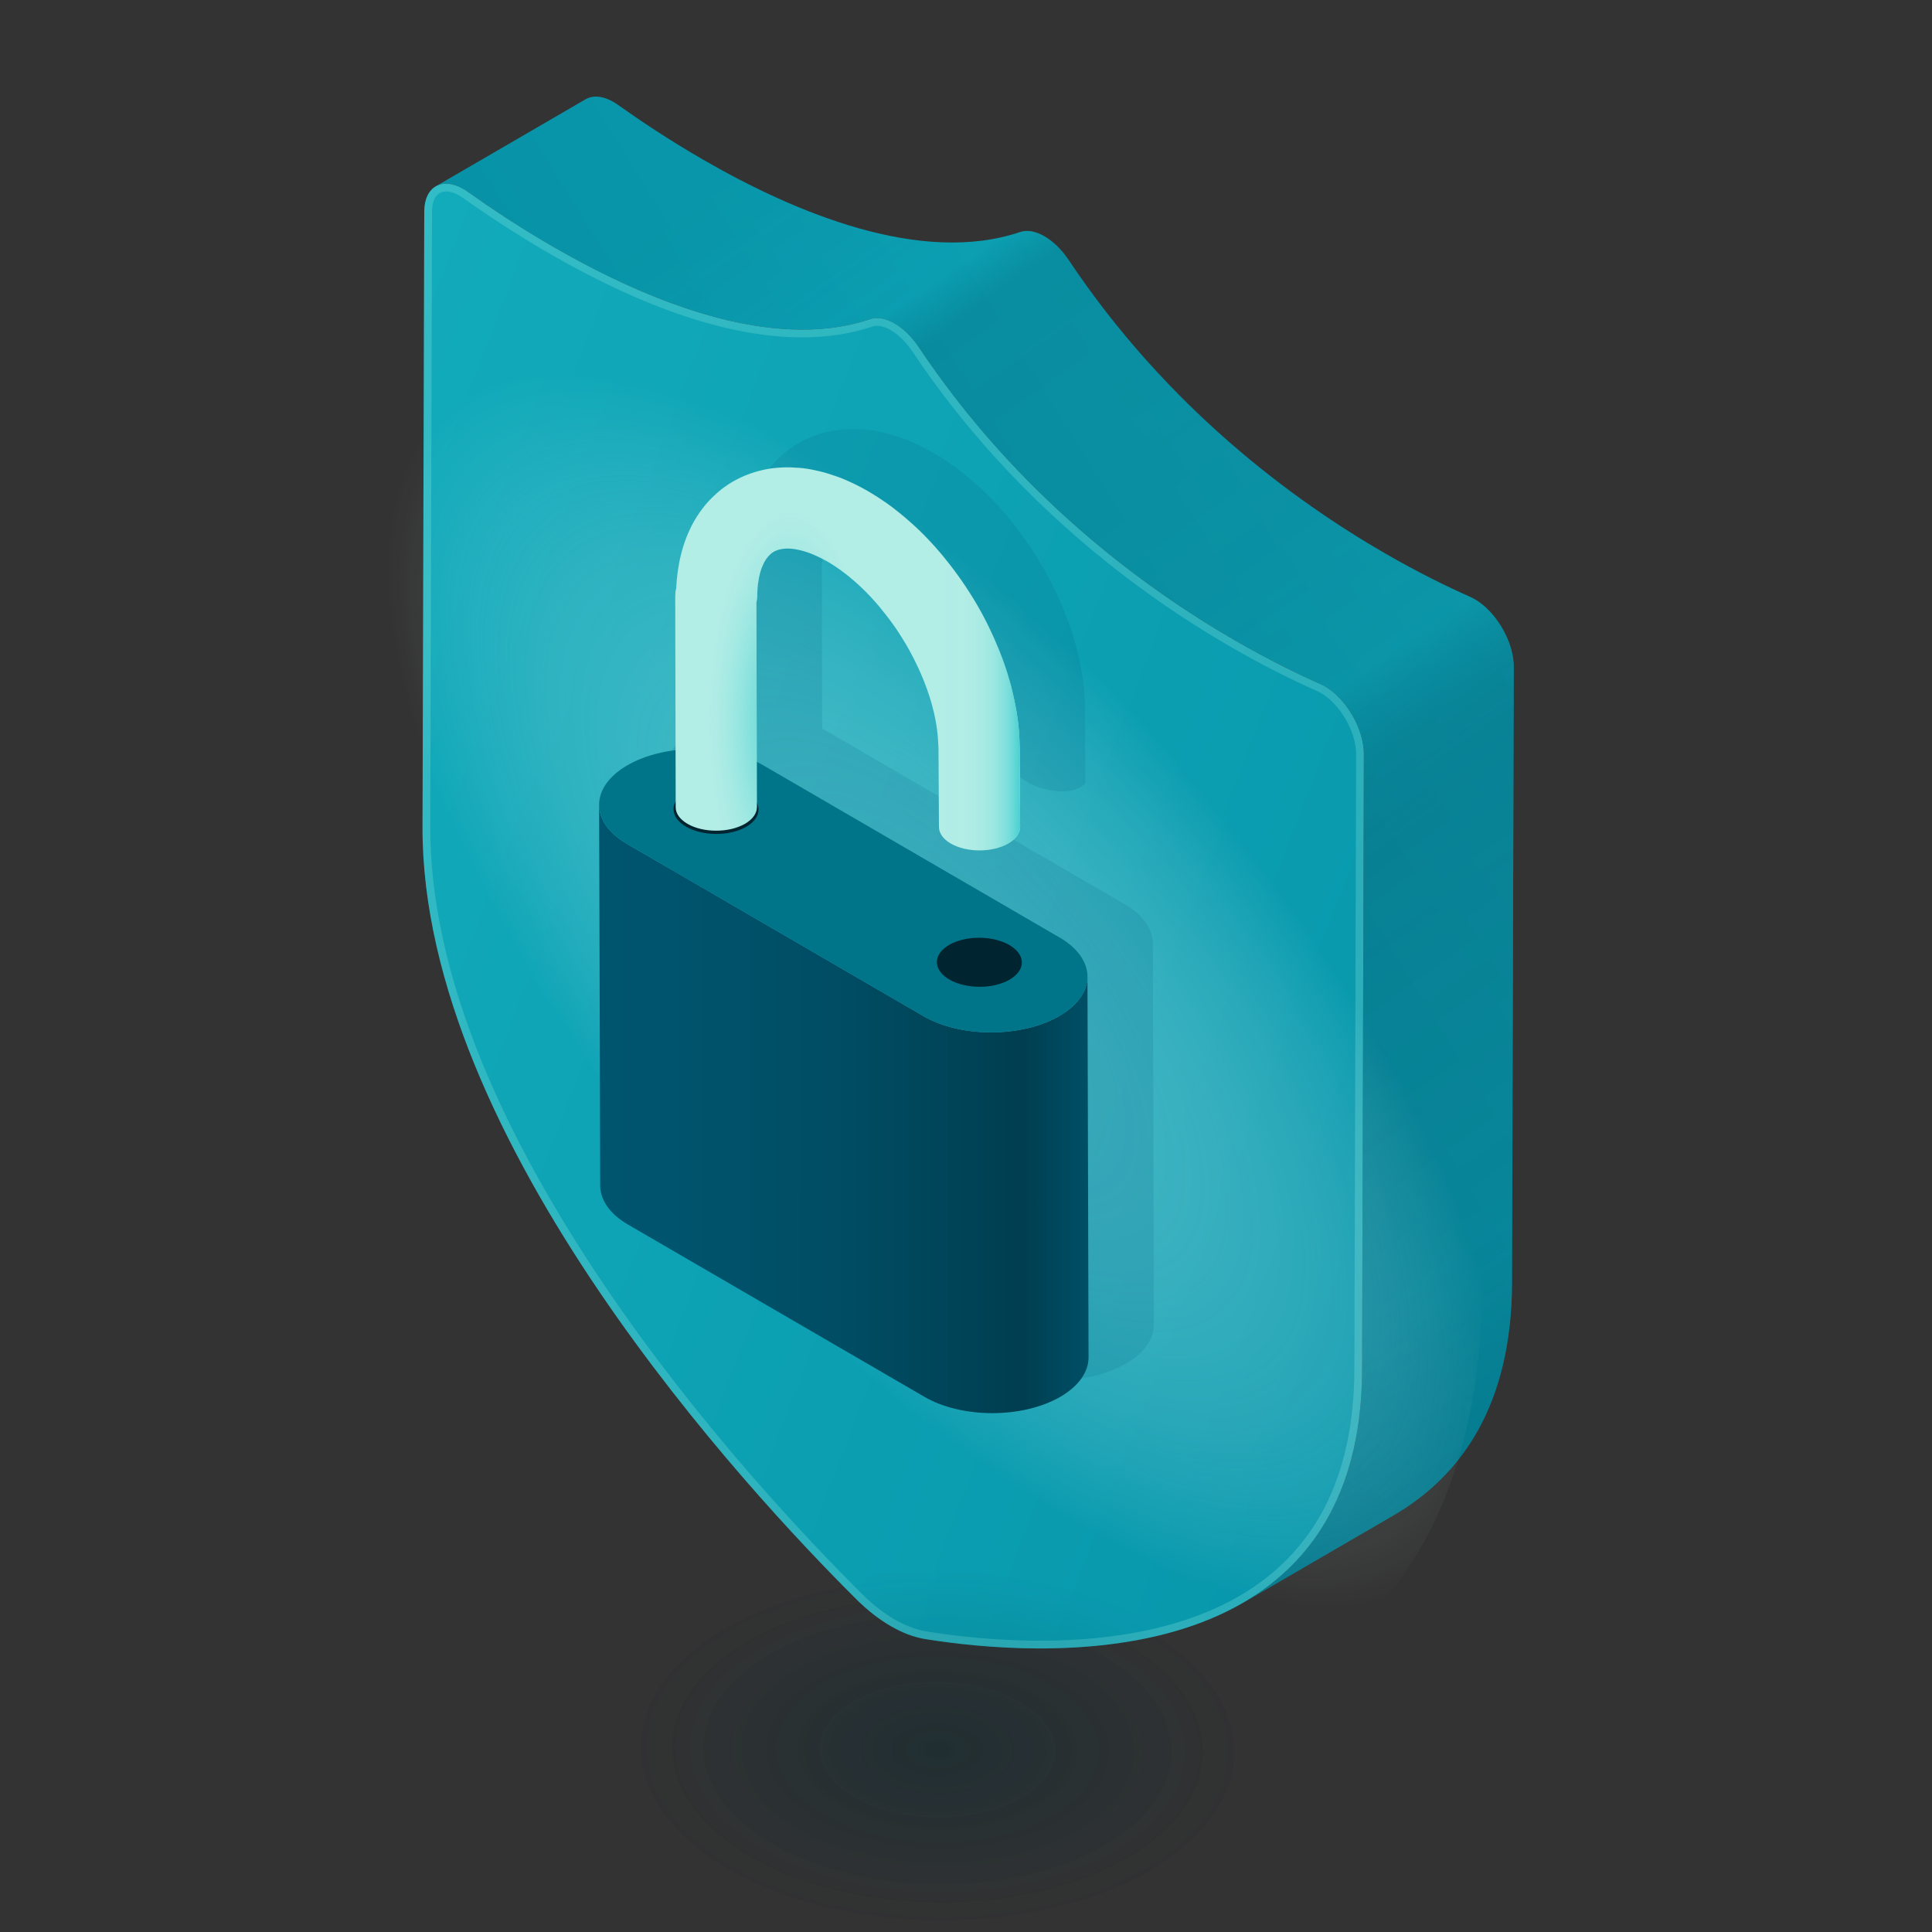 <?xml version="1.0" encoding="UTF-8"?><svg xmlns="http://www.w3.org/2000/svg" xmlns:xlink="http://www.w3.org/1999/xlink" viewBox="0 0 2500 2500"><rect x="0" y="0" width="2500" height="2500" fill="#333333" stroke="none"/><defs><style>.cls-1{fill:url(#linear-gradient-2);}.cls-2{fill:rgba(0,99,127,.15);}.cls-3{fill:url(#radial-gradient-4);}.cls-4{fill:#95eee5;}.cls-5{fill:url(#Nueva_muestra_de_degradado_8-2);}.cls-6{fill:#00758a;}.cls-7{fill:url(#radial-gradient);}.cls-8{fill:url(#Nueva_muestra_de_degradado_8);}.cls-9{isolation:isolate;}.cls-9,.cls-10{fill:none;}.cls-11{fill:url(#radial-gradient-2);mix-blend-mode:overlay;opacity:.34;}.cls-12{fill:url(#radial-gradient-3);}.cls-13{fill:url(#Degradado_sin_nombre_6);fill-opacity:.72;}.cls-14{fill:#b2ede6;}.cls-10{opacity:.25;}.cls-15{fill:rgba(0,85,132,.1);}.cls-16{fill:#002530;}.cls-17{fill:url(#linear-gradient);}</style><radialGradient id="radial-gradient" cx="1624.84" cy="467.39" fx="1624.84" fy="467.39" r="404.83" gradientTransform="translate(2063.16 1436.39) rotate(119.64) scale(.82 .7) skewX(-26.4)" gradientUnits="userSpaceOnUse"><stop offset="0" stop-color="#002530" stop-opacity=".2"/><stop offset=".13" stop-color="#002530" stop-opacity=".17"/><stop offset="1" stop-color="#002530" stop-opacity="0"/></radialGradient><linearGradient id="Nueva_muestra_de_degradado_8" x1="2395.72" y1="346.5" x2="106.69" y2="1771.42" gradientUnits="userSpaceOnUse"><stop offset="0" stop-color="#12abbb"/><stop offset=".72" stop-color="#0592a8"/><stop offset="1" stop-color="#0088a1"/></linearGradient><linearGradient id="Degradado_sin_nombre_6" x1="-3754.14" y1="236.83" x2="-4930.1" y2="1905.23" gradientTransform="translate(-2827.82) rotate(-180) scale(1 -1)" gradientUnits="userSpaceOnUse"><stop offset="0" stop-color="#004a5f" stop-opacity=".1"/><stop offset=".13" stop-color="#004a5f" stop-opacity="0"/><stop offset=".16" stop-color="#004a5f" stop-opacity=".3"/><stop offset=".39" stop-color="#004a5f" stop-opacity=".25"/><stop offset=".49" stop-color="#004a5f" stop-opacity=".2"/><stop offset=".51" stop-color="#004a5f" stop-opacity=".33"/><stop offset=".54" stop-color="#004a5f" stop-opacity=".46"/><stop offset=".58" stop-color="#004a5f" stop-opacity=".5"/><stop offset=".84" stop-color="#004a5f" stop-opacity=".4"/><stop offset=".85" stop-color="#004a5f" stop-opacity=".42"/><stop offset=".98" stop-color="#004a5f" stop-opacity=".6"/></linearGradient><linearGradient id="Nueva_muestra_de_degradado_8-2" x1="304.4" y1="936.29" x2="3083.63" y2="2000.37" xlink:href="#Nueva_muestra_de_degradado_8"/><radialGradient id="radial-gradient-2" cx="-33356.82" cy="-15954.74" fx="-33356.82" fy="-15954.74" r="11039.09" gradientTransform="translate(-553.55 -1580.13) rotate(-107.29) scale(.11 -.05) skewX(-12.73)" gradientUnits="userSpaceOnUse"><stop offset="0" stop-color="#d5f8f5" stop-opacity=".8"/><stop offset=".13" stop-color="#d5f8f5" stop-opacity=".79"/><stop offset=".24" stop-color="#d6f8f5" stop-opacity=".74"/><stop offset=".35" stop-color="#d8f8f5" stop-opacity=".67"/><stop offset=".45" stop-color="#dbf9f6" stop-opacity=".57"/><stop offset=".55" stop-color="#def9f7" stop-opacity=".44"/><stop offset=".65" stop-color="#e2faf8" stop-opacity=".28"/><stop offset=".75" stop-color="#e7fbf9" stop-opacity=".09"/><stop offset=".79" stop-color="#eafcfa" stop-opacity="0"/></radialGradient><radialGradient id="radial-gradient-3" cx="1624.84" cy="467.39" fx="1624.84" fy="467.39" r="404.83" gradientTransform="translate(2063.16 1436.39) rotate(119.64) scale(.82 .7) skewX(-26.4)" xlink:href="#radial-gradient"/><linearGradient id="linear-gradient" x1="6469.73" y1="1435.02" x2="7511.67" y2="1435.02" gradientTransform="translate(8040.82) rotate(-180) scale(1 -1)" gradientUnits="userSpaceOnUse"><stop offset=".12" stop-color="#005770"/><stop offset=".24" stop-color="#003e50"/><stop offset=".29" stop-color="#004255"/><stop offset=".47" stop-color="#004d64"/><stop offset=".68" stop-color="#00546d"/><stop offset="1" stop-color="#005770"/></linearGradient><linearGradient id="linear-gradient-2" x1="6717.79" y1="852.57" x2="6821.55" y2="852.57" gradientTransform="translate(8040.82) rotate(-180) scale(1 -1)" gradientUnits="userSpaceOnUse"><stop offset=".04" stop-color="#4dd2d2"/><stop offset=".09" stop-color="#4dd2d2" stop-opacity=".82"/><stop offset=".15" stop-color="#4dd2d2" stop-opacity=".63"/><stop offset=".22" stop-color="#4dd2d2" stop-opacity=".46"/><stop offset=".3" stop-color="#4dd2d2" stop-opacity=".32"/><stop offset=".38" stop-color="#4dd2d2" stop-opacity=".2"/><stop offset=".48" stop-color="#4dd2d2" stop-opacity=".11"/><stop offset=".58" stop-color="#4dd2d2" stop-opacity=".05"/><stop offset=".72" stop-color="#4dd2d2" stop-opacity=".01"/><stop offset="1" stop-color="#4dd2d2" stop-opacity="0"/></linearGradient><radialGradient id="radial-gradient-4" cx="7018.61" cy="930.53" fx="7018.61" fy="930.53" r="104.39" gradientTransform="translate(8040.82 -1478.06) rotate(-180) scale(1 -2.59)" gradientUnits="userSpaceOnUse"><stop offset=".11" stop-color="#4dd2d2"/><stop offset=".24" stop-color="#4dd2d2" stop-opacity=".8"/><stop offset=".44" stop-color="#4dd2d2" stop-opacity=".52"/><stop offset=".62" stop-color="#4dd2d2" stop-opacity=".29"/><stop offset=".78" stop-color="#4dd2d2" stop-opacity=".13"/><stop offset=".91" stop-color="#4dd2d2" stop-opacity=".04"/><stop offset="1" stop-color="#4dd2d2" stop-opacity="0"/></radialGradient></defs><g class="cls-9"><g id="Innactive"><ellipse class="cls-7" cx="1211.94" cy="2266.11" rx="233.88" ry="405.11" transform="translate(-1061.76 3463.77) rotate(-89.64)"/><path class="cls-8" d="m563.82,241.16c9.24-5.37,21.99-4.59,35.88,3.43,1.96,1.13,3.94,2.4,5.94,3.83,28.66,20.38,66.68,45.8,110.29,70.99,119.91,69.23,282.3,136.76,410.21,93.52,9.17-3.1,20.27-.89,31.36,5.52,11.09,6.4,22.17,16.99,31.29,30.65,127.23,190.53,289.52,310.47,409.42,379.69,43.63,25.19,81.64,43.66,110.31,56.38,2,.89,3.98,1.9,5.94,3.03,27.56,15.91,50.46,55.02,50.37,87.53l-2.26,796.3c-.45,159.23-65.84,250.72-153.65,301.75l193.99-112.73c87.8-51.03,153.2-142.52,153.65-301.75l2.26-796.3c.09-32.51-22.81-71.62-50.37-87.53-1.96-1.13-3.94-2.14-5.94-3.03-28.67-12.72-66.69-31.19-110.31-56.38-119.9-69.22-282.19-189.16-409.42-379.69-9.12-13.66-20.2-24.25-31.29-30.65-11.09-6.4-22.19-8.62-31.36-5.52-127.9,43.24-290.3-24.29-410.21-93.52-43.62-25.18-81.63-50.61-110.29-70.99-2-1.42-3.98-2.7-5.94-3.83-13.89-8.02-26.64-8.8-35.88-3.43l-193.99,112.73Z"/><path class="cls-13" d="m563.82,241.16c9.24-5.37,1132.9,1781.58,1045.09,1832.61l193.99-112.73c87.8-51.03,153.2-142.52,153.65-301.75l2.26-796.3c.09-32.51-22.81-71.62-50.37-87.53-1.96-1.13-3.94-2.14-5.94-3.03-28.67-12.72-66.69-31.19-110.31-56.38-119.9-69.22-282.19-189.16-409.42-379.69-9.12-13.66-20.2-24.25-31.29-30.65-11.09-6.4-22.19-8.62-31.36-5.52-127.9,43.24-290.3-24.29-410.21-93.52-43.62-25.18-81.63-50.61-110.29-70.99-2-1.42-3.98-2.7-5.94-3.83-13.89-8.02-26.64-8.8-35.88-3.43l-193.99,112.73Z"/><g class="cls-9"><path class="cls-5" d="m1157.49,418.44c-11.09-6.4-22.19-8.62-31.36-5.52-127.9,43.24-290.3-24.29-410.21-93.52-43.62-25.18-81.64-50.61-110.29-70.99-2-1.42-3.98-2.7-5.94-3.83-27.55-15.91-50.61-3.33-50.7,29.18l-2.26,796.3c-1.15,406.37,421.76,860.56,561.66,999.65,14.33,14.23,29.33,25.87,44.33,34.53,15.01,8.67,30.02,14.36,44.38,16.69,140.18,22.61,564.28,57.44,565.43-348.92l2.26-796.3c.09-32.51-22.81-71.62-50.37-87.53-1.96-1.13-3.94-2.14-5.94-3.03-28.67-12.72-66.69-31.19-110.31-56.38-119.9-69.22-282.19-189.16-409.42-379.69-9.12-13.66-20.2-24.25-31.29-30.65Z"/><g class="cls-10"><path class="cls-4" d="m577.18,247.73c5.21,0,11.27,1.91,17.53,5.52,1.69.98,3.42,2.09,5.14,3.31,36.5,25.96,73.88,50.01,111.09,71.5,124.67,71.98,234.73,108.48,327.13,108.48,32.81,0,63.52-4.76,91.28-14.14,1.68-.57,3.55-.86,5.55-.86,5.21,0,11.3,1.92,17.6,5.56,10.05,5.8,19.99,15.59,27.97,27.54,129.79,194.37,296.09,315.45,412.73,382.8,37.25,21.51,74.68,40.64,111.26,56.86,1.65.73,3.33,1.59,4.99,2.55,24.67,14.25,45.45,50.35,45.37,78.84l-2.26,796.3c-.2,70.09-13.41,130.68-39.27,180.07-22.7,43.36-55.66,79.05-97.95,106.08-36.61,23.4-80.82,40.73-131.4,51.51-41.84,8.92-88.32,13.45-138.15,13.45-59.87,0-113.03-6.55-147.06-12.03-13.09-2.13-26.88-7.33-40.99-15.48-14.41-8.32-28.64-19.41-42.28-32.96-71.89-71.48-210.69-218.25-332.49-398.12-68.17-100.67-121.79-198.29-159.36-290.16-44.63-109.12-67.12-211.49-66.86-304.26l2.26-796.3c.02-7.84,1.84-26.07,18.17-26.07h0m0-10c-16.53,0-28.11,13.03-28.17,36.04l-2.26,796.3c-1.15,406.37,421.76,860.56,561.66,999.65,14.33,14.23,29.33,25.87,44.33,34.53,15.01,8.67,30.03,14.36,44.39,16.69,35.3,5.69,88.64,12.16,148.67,12.16,178.33,0,415.91-57.06,416.77-361.09l2.26-796.3c.09-32.51-22.81-71.62-50.37-87.53-1.96-1.13-3.94-2.14-5.94-3.03-28.67-12.72-66.69-31.19-110.31-56.38-119.9-69.22-282.19-189.16-409.42-379.69-9.12-13.66-20.2-24.25-31.29-30.65-7.75-4.47-15.5-6.9-22.6-6.9-3.06,0-6,.45-8.76,1.39-27.97,9.46-57.61,13.62-88.08,13.62-108.84,0-228.45-53.05-322.13-107.14-43.62-25.18-81.64-50.61-110.29-70.99-2-1.42-3.98-2.7-5.94-3.83-8.05-4.64-15.71-6.86-22.53-6.86h0Z"/></g></g><g id="inner_glow_front"><ellipse class="cls-11" cx="1153.95" cy="1218.34" rx="621.56" ry="1076.64" transform="translate(-457.55 750.33) rotate(-30.36)"/></g><ellipse class="cls-12" cx="1211.94" cy="2266.11" rx="233.88" ry="405.11" transform="translate(-1061.76 3463.77) rotate(-89.64)"/><g id="Lock_Grey"><path class="cls-15" d="m959.49,793.71s-.01-.04-.01-.06c-.04-.11-.13-.21-.16-.33.04.13.13.26.18.39Z"/><path class="cls-2" d="m1491.76,1220.83c0,.06,0,.12,0,.17.02-18.35-11.99-36.68-36.08-50.68l-51.14-29.72h0s-105.22-61.15-105.22-61.15h0s-227.22-132.04-227.22-132.04c-2.65-1.54-5.41-2.99-8.24-4.36l-.41-213.06c.05-.16.13-.31.18-.47.26-.84.25-1.69.39-2.53.18-1.07.5-2.13.49-3.2.09-3.53.16-7.83.42-11.88.07-.99.15-1.98.25-3.03.03-.33.07-.66.11-.98.09-.89.22-1.81.34-2.74.43-2.93.85-5.54,1.36-8.1.3-1.42.64-2.86,1.01-4.31.07-.28.13-.55.21-.84.35-1.31.79-2.63,1.22-3.95.21-.64.37-1.21.6-1.89.12-.34.26-.62.38-.95.65-1.78,1.38-3.46,2.15-5.05.33-.67.65-1.3.98-1.92,3.11-5.8,7.02-10.32,11.75-13.37,1.1-.68,2.34-1.14,3.48-1.75.13-.06.26-.1.39-.16.98-.4,1.98-.74,2.99-1.04.34-.1.67-.2,1.04-.28.55-.15,1.11-.26,1.66-.37.69-.14,1.4-.28,2.21-.42.68-.1,1.36-.18,2.04-.25,3.5-.33,8.78-.18,10.87.09,1.63.21,3.31.47,5.02.76,7.49,1.37,14.42,3.55,20.79,6.14.69.29,1.46.63,2.19.94,2.59,1.11,5.13,2.26,7.54,3.45.24.12.47.22.71.34,3,1.51,5.86,3.05,8.56,4.56.54.3,1.22.7,1.87,1.07.82.48,1.64.96,2.44,1.45.55.33,1.08.65,1.67,1.02,7.67,4.82,14.5,9.9,19.7,13.98.14.11.27.21.41.32.66.52,1.22.97,1.82,1.46,5.93,4.79,12.42,10.48,19.29,17.17.35.35.69.69,1.04,1.04,1.9,1.87,3.82,3.81,5.76,5.83.34.36.72.73,1.05,1.08,3.88,4.08,7.86,8.55,11.87,13.26,4.88,5.92,10.34,12.88,14.97,18.95,3.83,5.22,7.67,10.65,11.47,16.49,4.19,6.71,6.75,10.82,8.6,13.87,5.65,9.57,14.43,25.7,22.56,45.73.28.69.56,1.38.83,2.07,1.17,2.94,2.32,5.95,3.45,9.04.3.84.59,1.68.89,2.52,1.02,2.88,2.02,5.81,2.98,8.8.82,2.58,1.62,5.15,2.35,7.7.3,1.05.59,2.07.86,3.08.88,3.22,1.72,6.43,2.46,9.62.1.45.2.86.3,1.27.76,3.32,1.42,6.62,2.02,9.91.16.91.32,1.82.49,2.78.93,5.42,1.61,10.78,2.12,16.08.45,5.58.8,11.71.98,16.65,0,0,0,.02,0,.03l.05,36.79s-2.94,48.07,46.4,63.26c45.23,13.92,58.81-5.77,58.81-5.77l-.21-94.67s.02-.1.02-.15c0-.12,0-.23,0-.35,0-.02,0-.03,0-.05,0-.22-.01-.44-.02-.66v-.83s-.01.05-.01.08c0,0,0-.02,0-.03-.05-3.39-.15-6.71-.3-9.97-.07-2.03-.16-4.01-.29-5.77-.02-.3-.05-.66-.07-.98-.07-1.02-.16-2.04-.23-3.06-.13-1.68-.28-3.39-.44-5.16-.1-1.07-.2-2.14-.31-3.21-.21-2.07-.45-4.07-.71-6-1.55-12.14-3.94-24.54-7.33-38.51-.11-.48-.22-1.03-.33-1.5-.82-3.63-2.02-7.9-3.25-12.06-1.71-6.03-3.52-11.81-5.4-17.33-.89-2.64-1.88-5.49-2.99-8.57-.25-.7-.51-1.35-.76-2.03-1.03-2.78-2.12-5.66-3.34-8.75-.04-.11-.08-.21-.13-.32-1.7-4.3-3.64-8.9-5.74-13.71-.81-1.85-1.57-3.59-2.3-5.2-.62-1.38-1.23-2.73-1.88-4.14-.97-2.11-1.84-3.97-2.54-5.45-7.72-16.42-16.54-32.08-25.85-46.75-.05-.09-.11-.17-.16-.25-2.19-3.44-4.4-6.83-6.63-10.15-.22-.32-.43-.65-.65-.97-2.16-3.19-4.33-6.32-6.52-9.4-.32-.45-.63-.9-.95-1.35-2.2-3.07-4.41-6.09-6.63-9.03-8.92-11.89-18.19-23.09-27.3-32.97-5.62-6.17-11.08-11.8-16.23-16.77-1.39-1.36-2.76-2.66-4.03-3.8-.02-.01-.03-.03-.05-.04-.37-.34-.76-.72-1.12-1.06-5.42-4.98-14.81-13.55-27.32-23.19-.26-.2-.55-.45-.8-.65-2.74-2.18-5.82-4.42-8.96-6.62,0,0-.02-.01-.03-.02-1.17-.82-2.33-1.63-3.51-2.43-12.58-8.74-27.38-17.66-43.97-25.23-8.84-4.13-14.57-6.22-17.71-7.29-.26-.09-.53-.18-.79-.27-.16-.05-.39-.14-.53-.18-.21-.07-.46-.15-.67-.22-6.76-2.37-13.72-4.5-20.91-6.21-1.13-.27-2.2-.45-3.31-.7-.7-.17-1.47-.37-2.14-.52-5.99-1.35-14.11-2.63-20.24-3.05-2.58-.18-5.65-.38-9.1-.51-.42-.02-.83-.02-1.24-.04-6.69-.21-14.78-.08-23.9,1.08-.37.05-.79.08-1.14.13-.09.01-.17.04-.26.05-2.93.4-5.93.88-9.05,1.53-1.7.35-3.26.75-4.85,1.14-.77.19-1.57.35-2.33.55-4.84,1.26-9.2,2.65-13.08,4.08-.03.01-.07.02-.1.03-9.61,3.56-16.36,7.33-20.74,9.78-2.6,1.46-6.36,3.78-10.78,6.99-.29.21-.58.43-.88.64-2.22,1.65-4.6,3.53-7.1,5.66-.44.38-.88.76-1.32,1.14-3.56,3.1-7.3,6.64-11.13,10.79-1.28,1.38-2.47,2.78-3.64,4.17-.09.1-.17.18-.26.28-.06.07-.11.14-.17.21-.64.76-1.23,1.51-1.84,2.27-3.56,4.39-6.66,8.8-9.29,13-4,6.3-6.49,11.2-7.24,12.74-.73,1.5-1.62,3.34-2.57,5.39-.26.54-.54,1.13-.77,1.62-.14.29-1.6,3.45-3.52,8.52-.17.43-.33.88-.5,1.33-.34.92-.68,1.87-1.05,2.9-.42,1.2-.84,2.43-1.27,3.72-.2.59-.39,1.2-.58,1.82-.46,1.44-.91,2.91-1.35,4.46-.28.98-.56,1.99-.84,3.02-.33,1.22-.66,2.44-.98,3.72-.36,1.45-.7,2.94-1.05,4.46-.16.72-.34,1.37-.49,2.1-.11.54-.19,1.04-.3,1.57-.12.58-.26,1.12-.37,1.72-.09.49-.17,1.07-.26,1.57-2,10.6-2.99,20.25-3.45,28.16-.02.18-.04.39-.06.57-.12,1.31-.19,2.75-.24,4.23-1.18,3.19-1.31,6.44-.71,9.67-.2-1.07-.53-2.13-.53-3.21l.4,209c-22.79,2.77-44.53,9.26-62.28,19.51-25.15,14.52-37.34,33.73-36.57,52.79-.02-.52-.07-1.05-.07-1.57l1.4,492.72c.05,18.29,12.06,36.55,36.07,50.5l383.58,222.91c48.34,28.09,127,28.06,175.61,0,24.49-14.14,36.72-32.69,36.66-51.21l-1.4-492.72Z"/><path class="cls-17" d="m811.33,1091.92l383.58,222.91c48.34,28.09,127,28.06,175.61,0,24.49-14.14,36.72-32.69,36.66-51.21l1.4,492.72c.05,18.52-12.18,37.08-36.66,51.21-48.6,28.06-127.26,28.09-175.61,0l-383.58-222.91c-24.01-13.95-36.02-32.21-36.07-50.5l-1.4-492.72c.05,18.29,12.06,36.55,36.07,50.5Z"/><path class="cls-6" d="m811.9,990.21c-48.6,28.06-48.92,73.62-.57,101.72l383.58,222.91c48.34,28.09,127,28.06,175.61,0,48.66-28.09,48.92-73.62.57-101.72l-383.58-222.91c-48.34-28.09-126.95-28.09-175.61,0Z"/></g><ellipse class="cls-16" cx="926.54" cy="1047.38" rx="31.75" ry="55" transform="translate(-126.65 1967.32) rotate(-89.64)"/><ellipse class="cls-16" cx="1267.28" cy="1245.19" rx="31.75" ry="55" transform="translate(14.15 2504.61) rotate(-89.64)"/><path class="cls-14" d="m874.99,762.06c.05-1.52.12-2.99.24-4.33.01-.18.04-.39.05-.57.47-7.91,1.46-17.54,3.45-28.14.09-.51.17-1.09.26-1.58.12-.6.25-1.14.37-1.73.11-.53.19-1.04.3-1.58.16-.74.33-1.39.49-2.1.34-1.51.68-2.99,1.04-4.43.32-1.29.65-2.53.98-3.76.28-1.01.55-2.01.82-2.97.45-1.57.91-3.07,1.37-4.53.19-.59.37-1.17.55-1.73.43-1.32.86-2.58,1.29-3.8.36-1.01.69-1.93,1.02-2.83.17-.46.34-.92.51-1.37,1.93-5.07,3.39-8.23,3.52-8.51.23-.48.51-1.07.77-1.6.95-2.06,1.84-3.9,2.57-5.41.75-1.54,3.24-6.43,7.23-12.72,2.62-4.19,5.72-8.59,9.27-12.98.62-.77,1.23-1.54,1.88-2.31.06-.06.1-.13.16-.2.08-.09.16-.17.24-.26,1.18-1.4,2.37-2.8,3.66-4.18,1.27-1.37,2.53-2.64,3.78-3.89,0,0,0,0,.01-.01,2.51-2.52,4.96-4.79,7.33-6.86.45-.4.91-.79,1.36-1.18,2.48-2.11,4.83-3.98,7.04-5.61.31-.23.63-.46.94-.69,4.42-3.21,8.17-5.53,10.78-6.99.9-.5,1.91-1.07,3.02-1.67.79-.44,1.63-.87,2.53-1.35.7-.37,1.46-.74,2.23-1.13.7-.35,1.35-.68,2.1-1.03,1.75-.84,3.63-1.69,5.7-2.56,0,0,0,0,.01,0,1.97-.82,4.12-1.65,6.38-2.46.75-.27,1.52-.52,2.3-.79,1.51-.51,3.08-1.01,4.72-1.5,1.15-.35,2.3-.69,3.51-1.01,1.6-.43,3.3-.83,5.01-1.23,1.11-.26,2.16-.54,3.31-.78.1-.02.19-.05.29-.07,3.08-.64,6.04-1.11,8.93-1.51.14-.02.26-.05.39-.07.36-.05.8-.09,1.17-.13,9.11-1.15,17.19-1.29,23.87-1.08.41.01.8.02,1.22.04,3.45.13,6.53.33,9.11.51,6.12.42,14.24,1.69,20.22,3.04.67.15,1.45.36,2.15.52,1.12.24,2.2.43,3.34.7,7.26,1.73,14.28,3.87,21.09,6.27.15.05.32.1.47.15.1.03.27.09.38.13.33.12.67.22,1,.34,3.14,1.08,8.83,3.16,17.6,7.25,16.63,7.58,31.45,16.51,44.05,25.26,1.18.8,2.33,1.6,3.5,2.42,0,0,.01.01.02.01,3.14,2.2,6.22,4.44,8.96,6.62.25.2.54.45.8.65,12.51,9.64,21.9,18.22,27.32,23.2.37.34.76.72,1.13,1.07.01,0,.02.02.03.03,1.27,1.14,2.63,2.44,4.01,3.79,4.41,4.25,9.04,8.99,13.8,14.13,7.83,8.31,20.88,23.16,35.42,43.35.35.48.7.96,1.05,1.45,1.6,2.23,3.18,4.5,4.81,6.86,12.98,18.8,25.41,39.67,35.86,61.89.71,1.51,1.6,3.41,2.59,5.56.6,1.29,1.15,2.52,1.72,3.78.8,1.78,1.65,3.7,2.55,5.77,1.95,4.47,3.73,8.73,5.33,12.75.14.36.28.68.42,1.04,1.18,2.99,2.23,5.77,3.23,8.48.29.77.56,1.49.85,2.27,1.08,2.98,2.03,5.72,2.89,8.28,1.9,5.59,3.74,11.46,5.48,17.57,1.23,4.16,2.42,8.42,3.25,12.06.11.47.22,1.03.33,1.51,3.39,13.97,5.78,26.37,7.34,38.52.26,1.91.5,3.89.71,5.95.12,1.09.22,2.19.32,3.28.16,1.76.31,3.47.44,5.14.08,1,.16,2,.23,3.01.02.32.05.68.07.99.13,1.77.21,3.75.29,5.78.14,3.23.24,6.51.3,9.87,0,.04.02.08.02.12,0-.03.01-.06.01-.08v1.44s0,.04,0,.05v.05c0,.12,0,.24,0,.37,0,.02,0,.04,0,.06l.6,101.7c.02,7.85-5.15,15.72-15.52,21.7-20.53,11.85-53.86,11.85-74.26,0-10.17-5.91-15.25-13.65-15.27-21.4l-.6-101c0-.13,0-.25,0-.37,0-.07-.03-.13-.03-.2-.18-4.93-.53-11.05-.98-16.62-.51-5.31-1.18-10.67-2.12-16.11-.17-.96-.33-1.88-.49-2.78-.6-3.28-1.27-6.58-2.02-9.9-.1-.42-.19-.83-.3-1.28-.74-3.19-1.58-6.4-2.46-9.62-.27-1-.56-2.02-.86-3.07-.73-2.56-1.53-5.13-2.35-7.71-.96-2.99-1.95-5.91-2.97-8.79-.3-.84-.59-1.69-.9-2.53-1.12-3.09-2.28-6.1-3.45-9.03-.27-.68-.55-1.37-.83-2.06-8.11-19.97-16.87-36.07-22.52-45.65-1.85-3.06-4.42-7.18-8.65-13.96-3.8-5.84-7.63-11.26-11.47-16.48-4.62-6.07-10.09-13.03-14.97-18.96-14.1-16.56-27.63-29.18-39.02-38.39-.6-.48-1.16-.93-1.82-1.45-.13-.11-.26-.2-.39-.31-5.21-4.09-12.05-9.18-19.73-14-.58-.36-1.1-.67-1.64-1-.81-.5-1.64-.98-2.47-1.47-.64-.37-1.32-.77-1.86-1.07-2.71-1.51-5.57-3.05-8.57-4.56-.24-.12-.47-.22-.71-.34-2.41-1.2-4.95-2.35-7.55-3.46-.72-.31-1.48-.66-2.18-.94-6.37-2.59-13.29-4.77-20.78-6.14-1.72-.29-3.4-.55-5.04-.76-2.09-.27-7.35-.42-10.86-.09-.68.07-1.37.15-2.06.25-.82.14-1.53.28-2.22.43-.55.12-1.1.23-1.65.37-.37.09-.71.19-1.05.29-1,.3-1.99.64-2.97,1.04-.13.06-.27.1-.4.16-1.14.61-2.37,1.07-3.48,1.75-4.72,3.04-8.63,7.57-11.74,13.37-.33.61-.65,1.23-.97,1.9-.78,1.61-1.5,3.3-2.16,5.09-.12.32-.25.59-.37.92-.23.67-.38,1.22-.59,1.85-.44,1.34-.88,2.67-1.24,4-.07.26-.12.5-.19.76-.39,1.48-.73,2.94-1.03,4.4-.52,2.56-.93,5.16-1.36,8.09-.12.91-.24,1.83-.34,2.71-.04.34-.08.69-.11,1.04-.1,1.03-.17,1.99-.25,2.96-.26,4.06-.34,8.38-.42,11.92,0,1.07-.31,2.12-.49,3.18-.14.85-.13,1.7-.39,2.54-.04.14-.1.28-.15.42l.58,264.87c.02,7.84-5.14,15.69-15.46,21.65-20.58,11.88-53.92,11.88-74.36,0-10.12-5.88-15.19-13.6-15.22-21.34l-.61-276.21c0,1.07.34,2.14.53,3.2-.59-3.19-.48-6.42.66-9.57Zm-.14,12.33s-.01-.04-.01-.06c-.02-.06-.07-.12-.09-.18.03.08.08.16.1.25Z"/><path class="cls-1" d="m874.99,762.06c.05-1.52.12-2.99.24-4.33.01-.18.04-.39.05-.57.47-7.91,1.46-17.54,3.45-28.14.09-.51.17-1.09.26-1.58.12-.6.25-1.14.37-1.73.11-.53.19-1.04.3-1.58.16-.74.33-1.39.49-2.1.34-1.51.68-2.99,1.04-4.43.32-1.29.65-2.53.98-3.76.28-1.01.55-2.01.82-2.97.45-1.57.91-3.07,1.37-4.53.19-.59.37-1.17.55-1.73.43-1.32.86-2.58,1.29-3.8.36-1.01.69-1.93,1.02-2.83.17-.46.34-.92.51-1.37,1.93-5.07,3.39-8.23,3.52-8.51.23-.48.51-1.07.77-1.6.95-2.06,1.84-3.9,2.57-5.41.75-1.54,3.24-6.43,7.23-12.72,2.62-4.19,5.72-8.59,9.27-12.98.62-.77,1.23-1.54,1.88-2.31.06-.06.1-.13.16-.2.08-.09.16-.17.24-.26,1.18-1.4,2.37-2.8,3.66-4.18,1.27-1.37,2.53-2.64,3.78-3.89,0,0,0,0,.01-.01,2.51-2.52,4.96-4.79,7.33-6.86.45-.4.91-.79,1.36-1.18,2.48-2.11,4.83-3.98,7.04-5.61.31-.23.63-.46.94-.69,4.42-3.21,8.17-5.53,10.78-6.99.9-.5,1.91-1.07,3.02-1.67.79-.44,1.63-.87,2.53-1.35.7-.37,1.46-.74,2.23-1.13.7-.35,1.35-.68,2.1-1.03,1.75-.84,3.63-1.69,5.7-2.56,0,0,0,0,.01,0,1.97-.82,4.12-1.65,6.38-2.46.75-.27,1.52-.52,2.3-.79,1.51-.51,3.08-1.01,4.72-1.5,1.15-.35,2.3-.69,3.51-1.01,1.6-.43,3.3-.83,5.01-1.23,1.11-.26,2.16-.54,3.31-.78.1-.02.19-.05.29-.07,3.08-.64,6.04-1.11,8.93-1.51.14-.02.26-.05.39-.07.36-.05.8-.09,1.17-.13,9.11-1.15,17.19-1.29,23.87-1.08.41.01.8.02,1.22.04,3.45.13,6.53.33,9.11.51,6.12.42,14.24,1.69,20.22,3.04.67.15,1.45.36,2.15.52,1.12.24,2.2.43,3.34.7,7.26,1.73,14.28,3.87,21.09,6.27.15.05.32.1.47.15.1.03.27.09.38.13.33.12.67.22,1,.34,3.14,1.08,8.83,3.16,17.6,7.25,16.63,7.58,31.45,16.51,44.05,25.26,1.18.8,2.33,1.6,3.5,2.42,0,0,.01.01.02.01,3.14,2.2,6.22,4.44,8.96,6.62.25.2.54.45.8.65,12.51,9.64,21.9,18.22,27.32,23.2.37.34.76.72,1.13,1.07.01,0,.02.02.03.03,1.27,1.14,2.63,2.44,4.01,3.79,4.41,4.25,9.04,8.99,13.8,14.13,7.83,8.31,20.88,23.16,35.42,43.35.35.48.7.96,1.05,1.45,1.6,2.23,3.18,4.5,4.81,6.86,12.98,18.8,25.41,39.67,35.86,61.89.71,1.51,1.6,3.41,2.59,5.56.6,1.29,1.15,2.52,1.72,3.78.8,1.78,1.65,3.7,2.55,5.77,1.95,4.47,3.73,8.73,5.33,12.75.14.36.28.68.42,1.04,1.18,2.99,2.23,5.77,3.23,8.48.29.77.56,1.49.85,2.27,1.08,2.98,2.03,5.72,2.89,8.28,1.9,5.59,3.74,11.46,5.48,17.57,1.23,4.16,2.42,8.42,3.25,12.06.11.47.22,1.03.33,1.51,3.39,13.97,5.78,26.37,7.34,38.52.26,1.91.5,3.89.71,5.95.12,1.09.22,2.19.32,3.28.16,1.76.31,3.47.44,5.14.08,1,.16,2,.23,3.01.02.32.05.68.07.99.13,1.77.21,3.75.29,5.78.14,3.23.24,6.51.3,9.87,0,.04.02.08.02.12,0-.03.01-.06.01-.08v1.44s0,.04,0,.05v.05c0,.12,0,.24,0,.37,0,.02,0,.04,0,.06l.6,101.7c.02,7.85-5.15,15.72-15.52,21.7-20.53,11.85-53.86,11.85-74.26,0-10.17-5.91-15.25-13.65-15.27-21.4l-.6-101c0-.13,0-.25,0-.37,0-.07-.03-.13-.03-.2-.18-4.93-.53-11.05-.98-16.62-.51-5.31-1.18-10.67-2.12-16.11-.17-.96-.33-1.88-.49-2.78-.6-3.28-1.27-6.58-2.02-9.9-.1-.42-.19-.83-.3-1.28-.74-3.19-1.58-6.4-2.46-9.62-.27-1-.56-2.02-.86-3.07-.73-2.56-1.53-5.13-2.35-7.71-.96-2.99-1.95-5.91-2.97-8.79-.3-.84-.59-1.69-.9-2.53-1.12-3.09-2.28-6.1-3.45-9.03-.27-.68-.55-1.37-.83-2.06-8.11-19.97-16.87-36.07-22.52-45.65-1.85-3.06-4.42-7.18-8.65-13.96-3.8-5.84-7.63-11.26-11.47-16.48-4.62-6.07-10.09-13.03-14.97-18.96-14.1-16.56-27.63-29.18-39.02-38.39-.6-.48-1.16-.93-1.82-1.45-.13-.11-.26-.2-.39-.31-5.21-4.09-12.05-9.18-19.73-14-.58-.36-1.1-.67-1.64-1-.81-.5-1.64-.98-2.47-1.47-.64-.37-1.32-.77-1.86-1.07-2.71-1.51-5.57-3.05-8.57-4.56-.24-.12-.47-.22-.71-.34-2.41-1.2-4.95-2.35-7.55-3.46-.72-.31-1.48-.66-2.18-.94-6.37-2.59-13.29-4.77-20.78-6.14-1.72-.29-3.4-.55-5.04-.76-2.09-.27-7.35-.42-10.86-.09-.68.07-1.37.15-2.06.25-.82.14-1.53.28-2.22.43-.55.12-1.1.23-1.65.37-.37.09-.71.19-1.05.29-1,.3-1.99.64-2.97,1.04-.13.06-.27.1-.4.16-1.14.61-2.37,1.07-3.48,1.75-4.72,3.04-8.63,7.57-11.74,13.37-.33.61-.65,1.23-.97,1.9-.78,1.61-1.5,3.3-2.16,5.09-.12.32-.25.59-.37.92-.23.67-.38,1.22-.59,1.85-.44,1.34-.88,2.67-1.24,4-.07.26-.12.5-.19.76-.39,1.48-.73,2.94-1.03,4.4-.52,2.56-.93,5.16-1.36,8.09-.12.91-.24,1.83-.34,2.71-.04.34-.08.69-.11,1.04-.1,1.03-.17,1.99-.25,2.96-.26,4.06-.34,8.38-.42,11.92,0,1.07-.31,2.12-.49,3.18-.14.85-.13,1.7-.39,2.54-.04.14-.1.28-.15.42l.58,264.87c.02,7.84-5.14,15.69-15.46,21.65-20.58,11.88-53.92,11.88-74.36,0-10.12-5.88-15.19-13.6-15.22-21.34l-.61-276.21c0,1.07.34,2.14.53,3.2-.59-3.19-.48-6.42.66-9.57Zm-.14,12.33s-.01-.04-.01-.06c-.02-.06-.07-.12-.09-.18.03.08.08.16.1.25Z"/><path class="cls-3" d="m874.99,762.06c.05-1.52.12-2.99.24-4.33.01-.18.04-.39.05-.57.47-7.91,1.46-17.54,3.45-28.14.09-.51.17-1.09.26-1.58.12-.6.25-1.14.37-1.73.11-.53.19-1.04.3-1.58.16-.74.33-1.39.49-2.1.34-1.51.68-2.99,1.04-4.43.32-1.29.65-2.53.98-3.76.28-1.01.55-2.01.82-2.97.45-1.57.91-3.07,1.37-4.53.19-.59.37-1.17.55-1.73.43-1.32.86-2.58,1.29-3.8.36-1.01.69-1.93,1.02-2.83.17-.46.34-.92.51-1.37,1.93-5.07,3.39-8.23,3.52-8.51.23-.48.51-1.07.77-1.6.95-2.06,1.84-3.9,2.57-5.41.75-1.54,3.24-6.43,7.23-12.72,2.62-4.19,5.72-8.59,9.27-12.98.62-.77,1.23-1.54,1.88-2.31.06-.06.1-.13.16-.2.08-.09.16-.17.24-.26,1.18-1.4,2.37-2.8,3.66-4.18,1.27-1.37,2.53-2.64,3.78-3.89,0,0,0,0,.01-.01,2.51-2.52,4.96-4.79,7.33-6.86.45-.4.91-.79,1.36-1.18,2.48-2.11,4.83-3.98,7.04-5.61.31-.23.63-.46.94-.69,4.42-3.21,8.17-5.53,10.78-6.99.9-.5,1.91-1.07,3.02-1.67.79-.44,1.63-.87,2.53-1.35.7-.37,1.46-.74,2.23-1.13.7-.35,1.35-.68,2.1-1.03,1.75-.84,3.63-1.69,5.7-2.56,0,0,0,0,.01,0,1.97-.82,4.12-1.65,6.38-2.46.75-.27,1.52-.52,2.3-.79,1.51-.51,3.08-1.01,4.72-1.5,1.15-.35,2.3-.69,3.51-1.01,1.6-.43,3.3-.83,5.01-1.23,1.11-.26,2.16-.54,3.31-.78.1-.02.19-.05.29-.07,3.08-.64,6.04-1.11,8.93-1.51.14-.02.26-.05.39-.07.36-.05.8-.09,1.17-.13,9.11-1.15,17.19-1.29,23.87-1.08.41.01.8.02,1.22.04,3.45.13,6.53.33,9.11.51,6.12.42,14.24,1.69,20.22,3.04.67.15,1.45.36,2.15.52,1.12.24,2.2.43,3.34.7,7.26,1.73,14.28,3.87,21.09,6.27.15.05.32.1.47.15.1.03.27.09.38.13.33.12.67.22,1,.34,3.14,1.08,8.83,3.16,17.6,7.25,16.63,7.58,31.45,16.51,44.05,25.26,1.18.8,2.33,1.6,3.5,2.42,0,0,.01.01.02.01,3.14,2.2,6.22,4.44,8.96,6.62.25.2.54.45.8.65,12.51,9.64,21.9,18.22,27.32,23.2.37.34.76.72,1.13,1.07.01,0,.02.02.03.03,1.27,1.14,2.63,2.44,4.01,3.79,4.41,4.25,9.04,8.99,13.8,14.13,7.83,8.31,20.88,23.16,35.42,43.35.35.48.7.96,1.05,1.45,1.6,2.23,3.18,4.5,4.81,6.86,12.98,18.8,25.41,39.67,35.86,61.89.71,1.51,1.6,3.41,2.59,5.56.6,1.29,1.15,2.52,1.72,3.78.8,1.78,1.65,3.7,2.55,5.77,1.95,4.47,3.73,8.73,5.33,12.75.14.36.28.68.42,1.04,1.18,2.99,2.23,5.77,3.23,8.48.29.77.56,1.49.85,2.27,1.08,2.98,2.03,5.72,2.89,8.28,1.9,5.59,3.74,11.46,5.48,17.57,1.23,4.16,2.42,8.42,3.25,12.06.11.47.22,1.03.33,1.51,3.39,13.97,5.78,26.37,7.34,38.52.26,1.91.5,3.89.71,5.95.12,1.09.22,2.19.32,3.28.16,1.76.31,3.47.44,5.14.08,1,.16,2,.23,3.01.02.32.05.68.07.99.13,1.77.21,3.75.29,5.78.14,3.23.24,6.51.3,9.87,0,.04.02.08.02.12,0-.03.01-.06.01-.08v1.44s0,.04,0,.05v.05c0,.12,0,.24,0,.37,0,.02,0,.04,0,.06l.6,101.7c.02,7.85-5.15,15.72-15.52,21.7-20.53,11.85-53.86,11.85-74.26,0-10.17-5.91-15.25-13.65-15.27-21.4l-.6-101c0-.13,0-.25,0-.37,0-.07-.03-.13-.03-.2-.18-4.93-.53-11.05-.98-16.62-.51-5.31-1.18-10.67-2.12-16.11-.17-.96-.33-1.88-.49-2.78-.6-3.28-1.27-6.58-2.02-9.9-.1-.42-.19-.83-.3-1.28-.74-3.19-1.58-6.4-2.46-9.62-.27-1-.56-2.02-.86-3.07-.73-2.56-1.53-5.13-2.35-7.71-.96-2.99-1.95-5.91-2.97-8.79-.3-.84-.59-1.69-.9-2.53-1.12-3.09-2.28-6.1-3.45-9.03-.27-.68-.55-1.37-.83-2.06-8.11-19.97-16.87-36.07-22.52-45.65-1.85-3.06-4.42-7.18-8.65-13.96-3.8-5.84-7.63-11.26-11.47-16.48-4.62-6.07-10.09-13.03-14.97-18.96-14.1-16.56-27.63-29.18-39.02-38.39-.6-.48-1.16-.93-1.82-1.45-.13-.11-.26-.2-.39-.31-5.21-4.09-12.05-9.18-19.73-14-.58-.36-1.1-.67-1.64-1-.81-.5-1.64-.98-2.47-1.47-.64-.37-1.32-.77-1.86-1.07-2.71-1.51-5.57-3.05-8.57-4.56-.24-.12-.47-.22-.71-.34-2.41-1.2-4.95-2.35-7.55-3.46-.72-.31-1.48-.66-2.18-.94-6.37-2.59-13.29-4.77-20.78-6.14-1.72-.29-3.4-.55-5.04-.76-2.09-.27-7.35-.42-10.86-.09-.68.07-1.37.15-2.06.25-.82.14-1.53.28-2.22.43-.55.12-1.1.23-1.65.37-.37.09-.71.19-1.05.29-1,.3-1.99.64-2.97,1.04-.13.06-.27.1-.4.16-1.14.61-2.37,1.07-3.48,1.75-4.72,3.04-8.63,7.57-11.74,13.37-.33.61-.65,1.23-.97,1.9-.78,1.61-1.5,3.3-2.16,5.09-.12.32-.25.59-.37.92-.23.67-.38,1.22-.59,1.85-.44,1.34-.88,2.67-1.24,4-.07.26-.12.5-.19.76-.39,1.48-.73,2.94-1.03,4.4-.52,2.56-.93,5.16-1.36,8.09-.12.91-.24,1.83-.34,2.71-.04.34-.08.69-.11,1.04-.1,1.03-.17,1.99-.25,2.96-.26,4.06-.34,8.38-.42,11.92,0,1.07-.31,2.12-.49,3.18-.14.85-.13,1.7-.39,2.54-.04.14-.1.28-.15.42l.58,264.87c.02,7.84-5.14,15.69-15.46,21.65-20.58,11.88-53.92,11.88-74.36,0-10.12-5.88-15.19-13.6-15.22-21.34l-.61-276.21c0,1.07.34,2.14.53,3.2-.59-3.19-.48-6.42.66-9.57Zm-.14,12.33s-.01-.04-.01-.06c-.02-.06-.07-.12-.09-.18.03.08.08.16.1.25Z"/></g></g></svg>